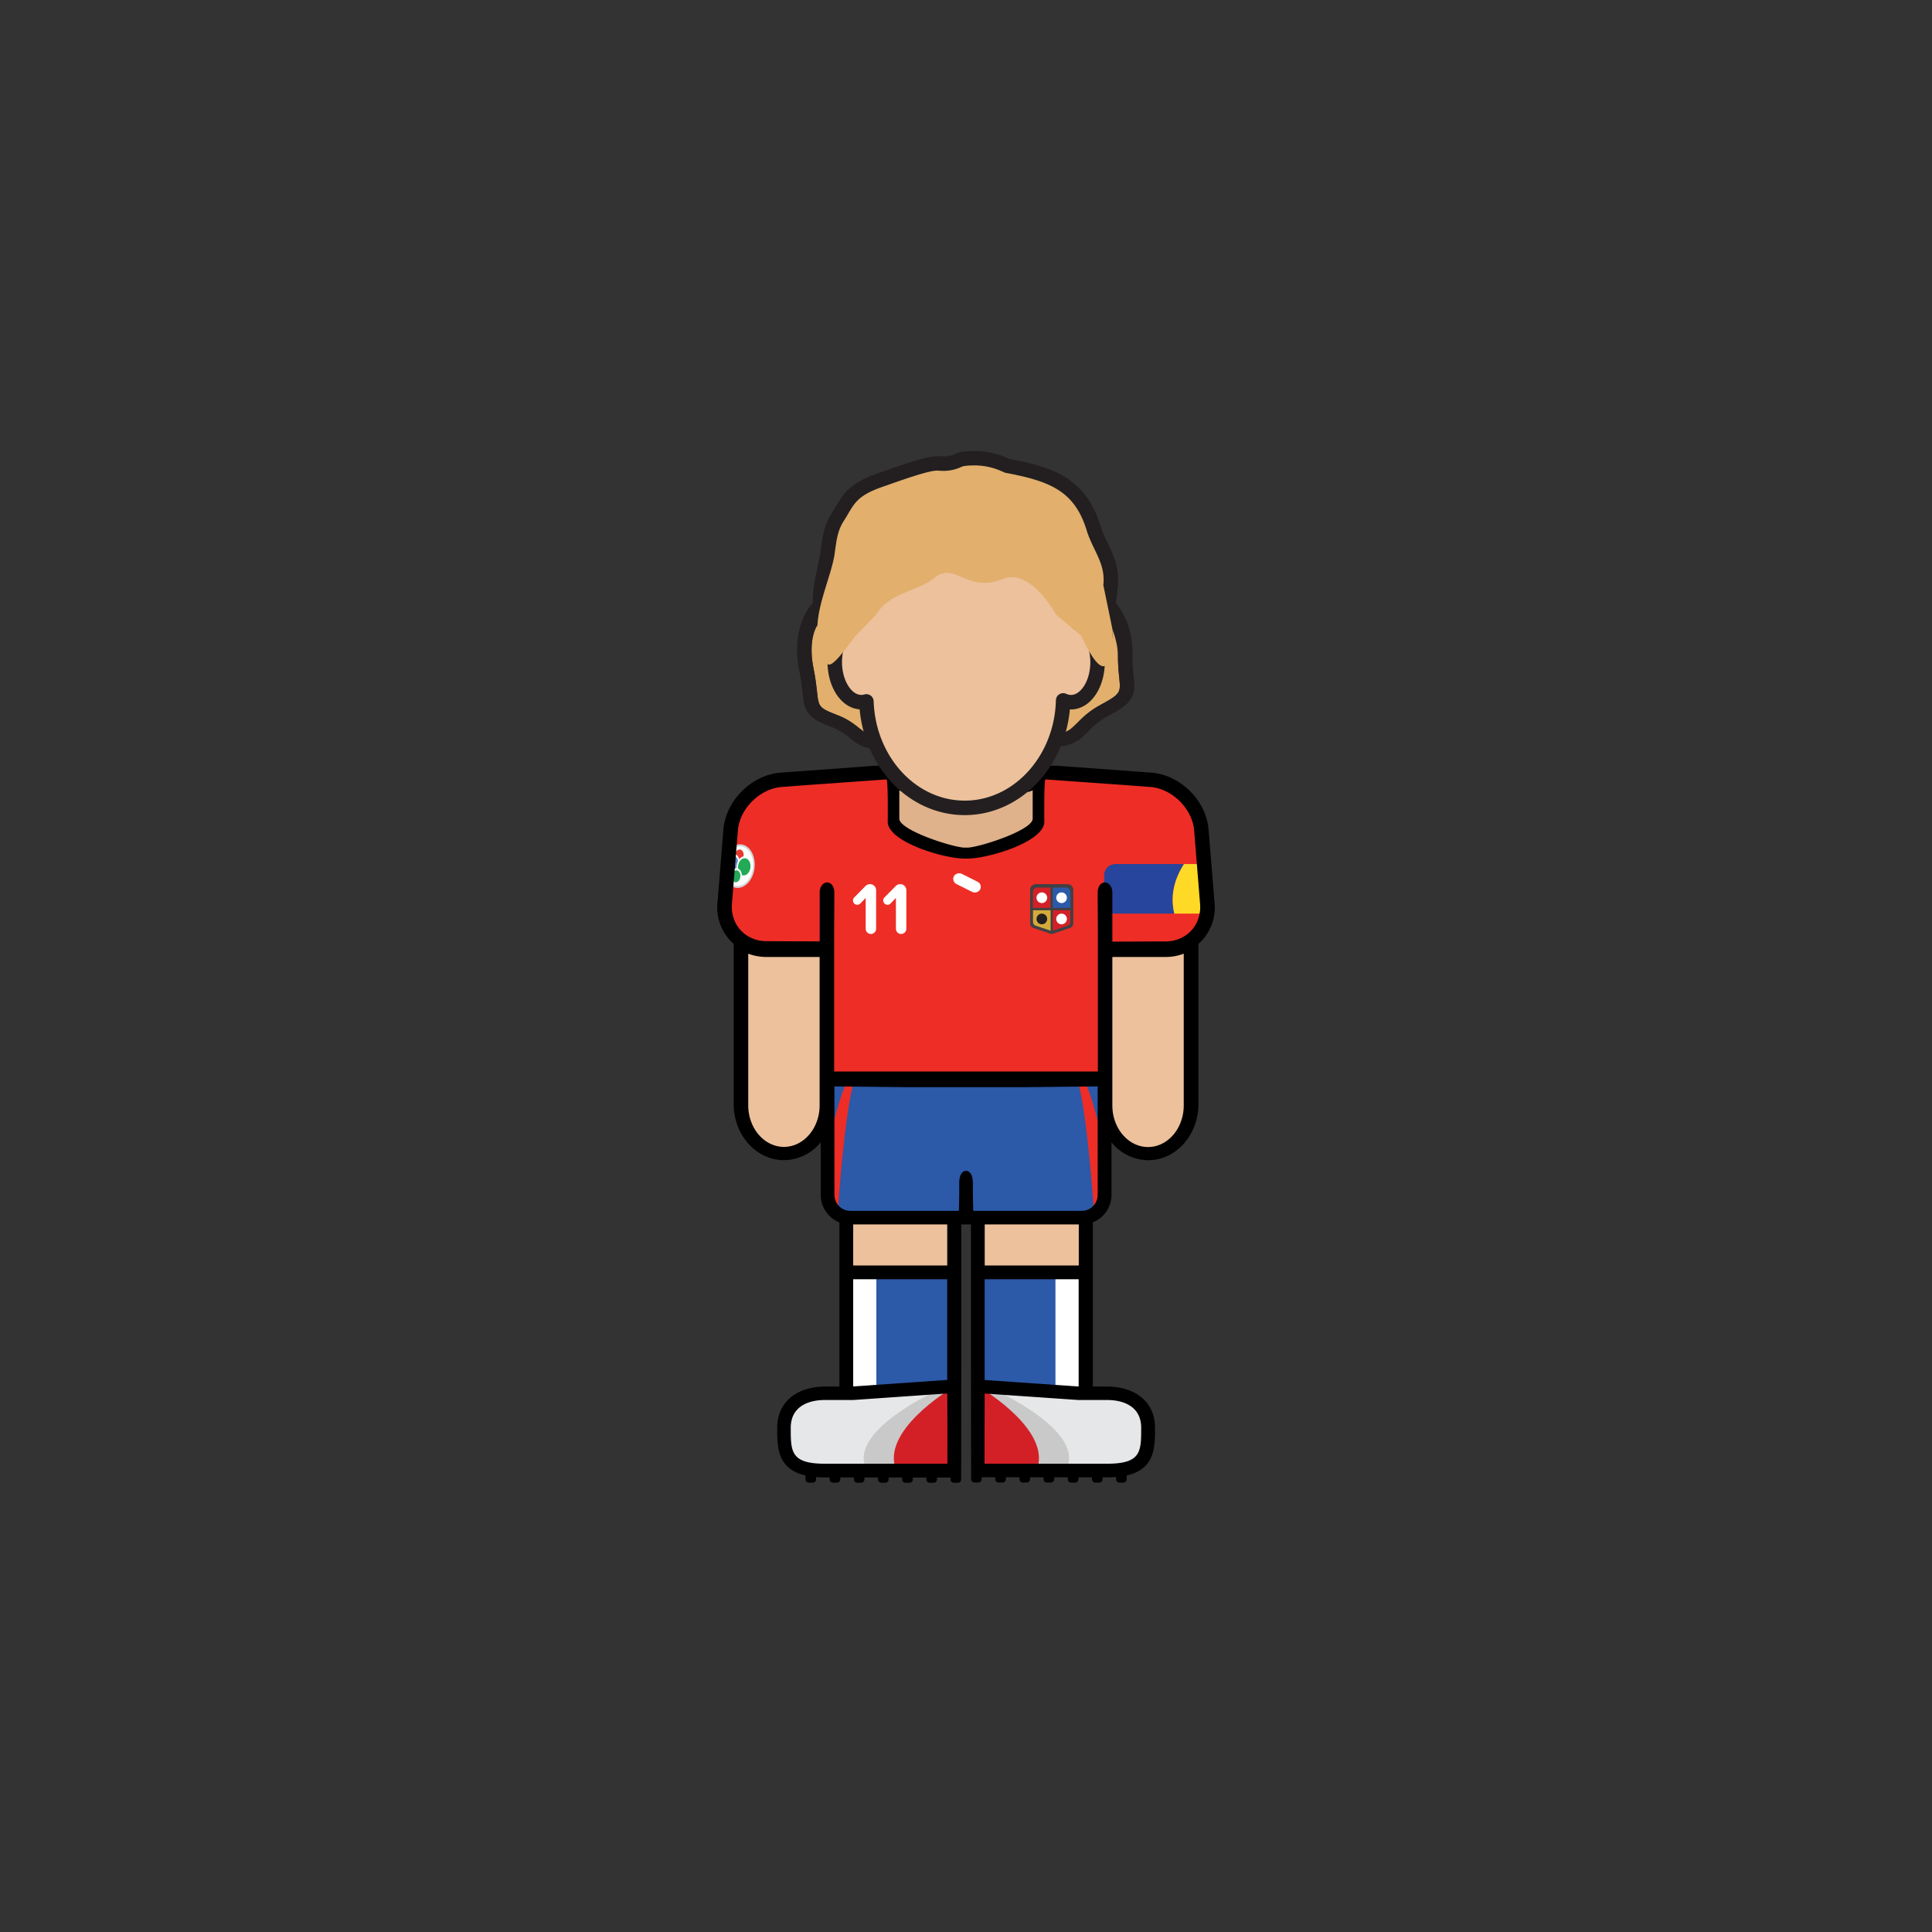 <svg id="player" xmlns="http://www.w3.org/2000/svg" viewBox="0 0 800 800"><rect x="0" y="0" width="800" height="800" fill="#333333" stroke="none"/><defs><style>.cls-1{fill:#ecc19c}.cls-2{fill:#e6e7e8}.cls-3{fill:#c9c9c9}.cls-4{fill:#d32027}.cls-5{fill:#2c59a8}.cls-6{fill:#fff}.cls-7{fill:#ee2d26}.cls-10{fill:#231f20}.cls-14{fill:#22aa57}.cls-18{fill:#e2af6d}</style></defs><g id="skin"><path id="arm-left" class="cls-1" d="M305.93 387h36.78v72.4a18.39 18.39 0 01-18.39 18.39 18.39 18.39 0 01-18.39-18.39V387z"/><path id="arm-right" class="cls-1" d="M457.19 387H494v72.4a18.39 18.39 0 01-18.39 18.39 18.39 18.39 0 01-18.39-18.39V387z"/><path id="leg-left" class="cls-1" d="M349.88 497.02h45.67v45.67h-45.67z"/><path id="leg-right" class="cls-1" d="M404.78 497.02h45.67v45.67h-45.67z"/></g><g id="boots"><path id="left" class="cls-2" d="M395.33 575.04H372.5l-22.83 1.97h-12.5l-7.5 2.53-5.25 8.5v9.83l1.91 4.17 3.84 4.05 6.33 1.95h58.83v-33z"/><path id="right" class="cls-2" d="M404.61 575.27h22.83l22.83 1.97h12.5l7.5 2.53 5.25 8.5v9.83l-1.91 4.17-3.84 4.05-6.33 1.95h-58.83v-33z"/><g id="details"><path class="cls-3" d="M389.1 575.27s-39.46 17.48-30 33.73h32.15s2.57-33.51-2.15-33.73z"/><path class="cls-4" d="M393.44 575.27s-29.25 17.48-22.25 33.73H395s1.94-33.51-1.56-33.73z"/><path class="cls-3" d="M411.22 575.27s39.46 17.48 30 33.73h-32.13s-2.59-33.51 2.13-33.73z"/><path class="cls-4" d="M406.88 575.27s29.25 17.48 22.25 33.73H405.3s-1.92-33.51 1.58-33.73z"/></g></g><g id="socks"><g id="socks-2" data-name="socks"><path id="left-2" data-name="left" class="cls-5" d="M349.88 527h45.67v48.04h-45.67z"/><path id="right-2" data-name="right" class="cls-5" d="M404.38 527h45.67v48.04h-45.67z"/></g><g id="details-2" data-name="details"><path class="cls-6" d="M349.88 526.75h13v49.13h-13z"/><path class="cls-6" transform="rotate(-180 443.545 551.31)" d="M437.05 526.75h13v49.13h-13z"/></g></g><g id="shorts"><path id="shorts-2" data-name="shorts" class="cls-5" d="M341.67 447.54h116.49v47a9.95 9.95 0 01-9.95 9.95h-96.6a9.95 9.95 0 01-9.95-9.95v-47z"/><path class="cls-7" d="M351.12 446.58s-13.67 30.19-6.17 54.76h2s2.71-41.59 7-54.76zm97.66 0s13.67 30.19 6.17 54.76h-2s-2.71-41.59-7-54.76z" id="details-3" data-name="details"/></g><g id="shirt"><path id="shirt-2" data-name="shirt" class="cls-7" d="M369.5 319.8l-48.29 2.99-11.36 6.25-6.83 10.1-3.31 40.73 5.17 7.67 7.66 4.67h29.5l.17 54h114.83v-53.5l29.34-.17 7.01-4 6.99-10.5-3.4-37.33-6.83-11.84-9.77-6.08-49.84-2.99-1 21.24-6.5 6.5-11.16 3.48-11.88 2.02-15.46-3.17-11-5.66-3.66-3.84-.38-20.57z"/><g id="details-4" data-name="details"><g id="crest-czech-06"><path d="M442.8 384.34l-6.85 2.32a1.45 1.45 0 01-.46.08 1.45 1.45 0 01-.46-.08l-6.85-2.32a2.05 2.05 0 01-1.63-2v-13.86a2.37 2.37 0 012.37-2.37h13.15a2.37 2.37 0 012.37 2.37v13.85a2.05 2.05 0 01-1.64 2.01z" fill="#414042"/><path class="cls-5" d="M443.22 375.93v-6.48a1.93 1.93 0 00-1.93-1.93h-5.36v8.41z"/><path class="cls-4" d="M435 367.52h-5.36a1.93 1.93 0 00-1.93 1.93v6.48H435z"/><path d="M427.75 376.91v4.82a1.67 1.67 0 001.33 1.64l5.58 1.89a1.18 1.18 0 00.38.07v-8.41z" fill="#d3ab39"/><path class="cls-4" d="M435.93 376.91v8.41a1.18 1.18 0 00.38-.07l5.58-1.89a1.67 1.67 0 001.33-1.64v-4.82z"/><circle class="cls-6" cx="431.4" cy="371.73" r="2.21"/><circle class="cls-6" cx="439.57" cy="371.73" r="2.21"/><circle class="cls-6" cx="439.57" cy="380.52" r="2.21"/><circle class="cls-10" cx="431.4" cy="380.52" r="2.21"/></g><path class="cls-6" d="M360.59 386.74a2.16 2.16 0 01-2.13-2.13v-12.78l-2.28 2.34a1.66 1.66 0 01-1.19.49 1.79 1.79 0 01-1.25-3.07l4.69-4.75a2.6 2.6 0 011.82-.73 2.51 2.51 0 012.53 2.47v16a2.17 2.17 0 01-2.19 2.16zm12.52 0a2.16 2.16 0 01-2.13-2.13v-12.78l-2.28 2.34a1.66 1.66 0 01-1.19.49 1.79 1.79 0 01-1.25-3.07l4.69-4.75a2.6 2.6 0 011.82-.73 2.51 2.51 0 012.53 2.47v16a2.17 2.17 0 01-2.19 2.16z" id="number-11"/><rect class="cls-6" x="398.03" y="359.47" width="4.76" height="12.18" rx="2.38" ry="2.38" transform="rotate(-63.52 400.433 365.568)" id="brand-puma"/><g id="logo-world-cup-06"><ellipse class="cls-6" cx="305.93" cy="358.64" rx="8.65" ry="6.25" transform="rotate(-83.21 305.926 358.642)"/><path d="M304.86 367.65c-3.59-.43-6-4.81-5.44-9.78s4-8.66 7.58-8.23 6 4.81 5.44 9.78-3.99 8.65-7.58 8.23zm2-17.18c-3.26-.39-6.35 3-6.88 7.47s1.68 8.49 4.94 8.88 6.35-3 6.88-7.47-1.64-8.5-4.9-8.89z" fill="#d1d3d4"/><ellipse cx="306.12" cy="354.22" rx="2.81" ry="2.03" transform="rotate(-83.21 306.117 354.22)" fill="#e63b30"/><path class="cls-6" d="M305.75 357.32c-1.23-.15-2.07-1.66-1.87-3.36s1.37-3 2.61-2.83 2.07 1.66 1.87 3.36-1.36 2.98-2.61 2.83zm.66-5.57c-1-.12-1.92.9-2.09 2.26s.51 2.57 1.5 2.69 1.92-.9 2.09-2.26-.51-2.58-1.5-2.7z"/><ellipse cx="303.43" cy="357.41" rx="3.48" ry="2.52" transform="rotate(-83.21 303.426 357.409)" fill="#5b84c3"/><path class="cls-6" d="M303 361.28c-1.54-.18-2.59-2.07-2.34-4.2s1.72-3.72 3.26-3.54 2.59 2.07 2.34 4.2-1.75 3.72-3.26 3.54zm.82-6.91c-1.21-.14-2.36 1.1-2.56 2.78s.62 3.16 1.84 3.3 2.36-1.1 2.56-2.78-.66-3.16-1.87-3.31z"/><ellipse class="cls-14" cx="308.16" cy="358.94" rx="4" ry="2.89" transform="rotate(-83.21 308.152 358.937)"/><path class="cls-6" d="M307.64 363.32c-1.75-.21-2.93-2.34-2.65-4.76s1.94-4.22 3.69-4 2.93 2.34 2.65 4.76-1.94 4.21-3.69 4zm.95-7.94c-1.42-.17-2.76 1.29-3 3.25s.73 3.7 2.15 3.86 2.76-1.29 3-3.25-.74-3.69-2.16-3.86z"/><ellipse class="cls-14" cx="304.78" cy="362.85" rx="2.91" ry="2.1" transform="rotate(-83.21 304.778 362.85)"/><path class="cls-6" d="M304.39 366.15c-1.32-.16-2.21-1.76-2-3.58s1.46-3.17 2.78-3 2.21 1.76 2 3.58-1.46 3.15-2.78 3zm.69-5.77c-1-.12-1.92.9-2.08 2.26s.51 2.57 1.49 2.69 1.92-.9 2.08-2.26-.51-2.58-1.49-2.7z"/></g><g id="asset-captain-band-wc06"><path d="M490.26 357.78H461.9a4.71 4.71 0 00-4.71 4.71v15.82h29.12c-2.13-8.38.79-15.62 3.95-20.53z" fill="#27459c"/><path d="M490.26 357.78c-3.17 4.91-6.08 12.15-4 20.53H500v-20.53z" fill="#feda26"/></g></g></g><path id="neck" fill="#dfb28b" d="M427.63 345.26l-27.59 8.62-28.6-9.62-1.92-23.62h61.04l-2.93 24.62z"/><path d="M502.88 373.43l-2.47-30.36c-1.19-11.87-11.83-22.25-23.72-23.14l-37.14-2.71c-4.07-.45-20.52-.09-39.55.53-19-.62-35.48-1-39.55-.53l-37.14 2.71c-11.89.89-22.53 11.27-23.72 23.14l-2.47 30.36a20.15 20.15 0 005 15.74 19.92 19.92 0 001.69 1.64v66.36c0 12.81 9.32 23.22 20.78 23.22a19.8 19.8 0 0015.25-7.39v21.79a12.23 12.23 0 007.74 11.36v68h-5.93c-10.93 0-19.83 5.8-19.83 17.11 0 8.06 0 17 11.72 19.7v1.6a1.38 1.38 0 001.38 1.38h1.63a1.38 1.38 0 001.38-1.37v-.95c1.16.09 2.39.15 3.73.15h1.89v.8a1.38 1.38 0 001.38 1.38h1.63a1.38 1.38 0 001.38-1.37v-.8h5.62v.8a1.38 1.38 0 001.38 1.38h1.63a1.38 1.38 0 001.38-1.37v-.8h5.62v.8a1.38 1.38 0 001.38 1.38h1.63a1.38 1.38 0 001.38-1.37v-.8h5.62v.8a1.38 1.38 0 001.38 1.38h1.63a1.38 1.38 0 001.38-1.37v-.8h5.62v.8a1.38 1.38 0 001.38 1.38h1.63a1.38 1.38 0 001.38-1.37v-.8h5.62v.8a1.38 1.38 0 001.38 1.38h1.63a1.38 1.38 0 001.38-1.37v-.81l.06-55.45V507h4v49.21l.06 54.67v1.6a1.38 1.38 0 001.38 1.38h1.63a1.38 1.38 0 001.38-1.37v-.8h5.62v.8a1.38 1.38 0 001.38 1.38h1.63a1.38 1.38 0 001.38-1.37v-.8h5.62v.8a1.38 1.38 0 001.38 1.38h1.63a1.38 1.38 0 001.38-1.37v-.8h5.62v.8a1.38 1.38 0 001.38 1.38h1.63a1.38 1.38 0 001.38-1.37v-.8h5.62v.8a1.38 1.38 0 001.38 1.38h1.63a1.38 1.38 0 001.38-1.37v-.8h5.62v.8a1.38 1.38 0 001.38 1.38h1.63a1.38 1.38 0 001.38-1.37v-.8h1.89c1.33 0 2.57-.05 3.72-.15v.95a1.38 1.38 0 001.38 1.38h1.63a1.38 1.38 0 001.38-1.37v-1.6c11.71-2.68 11.72-11.64 11.72-19.7 0-11.3-8.89-17.11-19.83-17.11h-5.93v-68a12.23 12.23 0 007.74-11.36V473a19.8 19.8 0 0015.21 7.42c11.46 0 20.78-10.42 20.78-23.22v-66.39a19.92 19.92 0 001.69-1.64 20.15 20.15 0 004.95-15.74zm-130.49-46.18c3.46 1.84 15.64 2.07 27.61 1.79 12 .28 24.15 0 27.61-1.79V339c0 4.8-22.42 12-27.23 12l-.38-.08-.38.08c-4.8 0-27.23-7.19-27.23-12zm-33 75.43v55c0 9.5-6.63 17.22-14.78 17.22s-14.78-7.73-14.78-17.22V394.9a21.08 21.08 0 007.47 1.36h22.09zm52.9 203.42h-50.64c-14.22 0-14.22-5-14.22-14.89 0-8.21 6.38-11.5 14.22-11.5h11.67l38.93-2.71.06 15.37zm-38.74-76.4h38.67v41.7l-38.67 2.68h-.26V529.7zm-.26-5.74V507h38.94v17h-38.91zm104.77 55.75h.26c7.84 0 14.22 3.29 14.22 11.5 0 9.91 0 14.89-14.22 14.89h-50.64v-13.7l.06-15.37 38.93 2.69h11.42zm-11.67-50h.26v44.4h-.26l-38.67-2.68V529.7zM407.75 524v-17h38.95v17h-38.95zm46.84-73.77h-.07v44.58a6.6 6.6 0 01-6.58 6.58H403s-.11-3.73-.16-8.75v-2.79c0-3.51-1.41-5.09-2.82-5-1.41-.09-2.82 1.49-2.82 5v2.79c0 5-.16 8.75-.16 8.75H352.1a6.6 6.6 0 01-6.58-6.58v-44.63h-.07v-.33l30.24.33h48.69l30.24-.33zm35.57 7.51c0 9.5-6.63 17.22-14.78 17.22s-14.78-7.73-14.78-17.22v-61.48h22.09a21.08 21.08 0 007.47-1.36zm6-77.21a13.53 13.53 0 01-6 7.29 14.69 14.69 0 01-7.47 2l-22.09.09v-20.19c0-5.56-6.07-5.94-6.07 0s.07 14.37.07 14.37v59.59H345.41v-59.61s.07-8.46.07-14.37-6.07-5.54-6.07 0v20.11l-22.09-.09a14.69 14.69 0 01-7.47-2 13.53 13.53 0 01-6-7.29 14.89 14.89 0 01-.75-6.46l2.47-30.36c.89-9 9.23-17.08 18.2-17.75l11.12-.83 32.22-2.29c.68.54.48 17.49.48 17.49 0 8.43 23.34 15.29 31.77 15.29h1.3c8.43 0 31.77-6.86 31.77-15.29 0 0-.2-16.95.48-17.49l32.22 2.29 11.12.83c9 .67 17.3 8.8 18.2 17.75L496.9 374a14.89 14.89 0 01-.75 6.48z" id="border"/><g id="head"><path class="cls-18" d="M341.15 253.17s-7.48 7.6-4.29 23.57-.75 15.29 10 19.41 11.19 11.3 18.94 7.08 9.53-3.23 14.2-10.91 15.52-27.4 6.06-40.64-32.34-10.59-44.91 1.49z"/><path class="cls-10" d="M366.83 242.86c7.71 0 14.88 2.73 19.23 8.81 9.45 13.24-1.4 32.94-6.06 40.64s-6.46 6.7-14.21 10.91a8.78 8.78 0 01-4.15 1.28c-4.27 0-6.36-5.13-14.79-8.36-10.73-4.12-6.79-3.43-10-19.41s4.23-21 4.23-21c6.8-6.53 16.67-12.88 25.74-12.88m0-5.4a44.33 44.33 0 00-30.05 12l-.11.11c-1 1-9.31 10.08-5.71 28.11.83 4.15 1.14 7 1.4 9.37.4 3.64.68 6.27 2.8 8.75s4.88 3.59 9.34 5.3a25.66 25.66 0 017.37 4.5c2.52 2 5.37 4.3 9.77 4.3a15.06 15.06 0 007.25-2.06c1.76-1 3.2-1.63 4.47-2.22 4.8-2.23 7.73-3.83 11.9-10.74 8.12-13.41 15.72-32.31 5.84-46.15-5.12-7.18-14-11.29-24.27-11.29z"/><path class="cls-18" d="M452.35 248.44s10.63 5.82 10.55 22.22 4.44 14.86-7.34 21.28-10.65 13.57-20.83 11.14-12.07-1-19.39-7.59-24.76-23.5-16.61-38.61 35.91-17.53 53.62-8.44z"/><path class="cls-10" d="M429 243.13a52.14 52.14 0 0123.37 5.32 34.17 34.17 0 0110.55 22.22c-.08 16.4 4.44 14.86-7.34 21.28-10.17 5.53-10.72 11.62-17.22 11.62a15.61 15.61 0 01-3.6-.49c-10.18-2.43-12.07-1-19.39-7.59s-24.76-23.5-16.61-38.61c5-9.25 17.35-13.75 30.25-13.75m0-5.4c-16.4 0-30.06 6.44-35.65 16.79-4.8 8.89-5.61 23.89 17.78 44.8 6.47 5.78 10 6.64 16.15 7.77 1.67.31 3.57.65 5.93 1.22a22 22 0 005.14.67c6.2 0 9.42-3.24 12.27-6.1a32.26 32.26 0 018.06-6.3c4.69-2.55 7.65-4.25 9.43-6.93 2-3 1.69-5.86 1.32-9.51a80.62 80.62 0 01-.51-9.44c.1-19.24-12.88-26.56-13.44-26.86l-.14-.08a58.68 58.68 0 00-26.34-6z"/><path class="cls-10" d="M403.49 192.73a27.52 27.52 0 0111 2.27l1.72.75c18.49 3.45 28.75 7.5 33.75 23.75 2.65 8.61 7.92 13.77 6.93 22.72l-2.34 21-17.22-8.75C432.74 246.7 426 239 418.91 239a9.63 9.63 0 00-3.74.76 19.17 19.17 0 01-7.46 1.6c-6.79 0-11.24-4.14-15.7-4.14a7.35 7.35 0 00-4.83 1.91c-7 5.76-19 6.2-24.37 15.38l-17.22 8.75-.42-3.77c-5.49-10-.94-20.27.46-30.31.78-5.59 1.14-9.36 3.78-13.46 4.36-6.77 4.5-10.19 16.65-14.33 4.76-1.62 17.86-6.51 22.07-6.51h.38c.7.06 1.41.1 2.11.1a16.79 16.79 0 006.78-1.31l1.23-.54a18.26 18.26 0 013.5-.36h1.38m0-6h-1.68c-3.5.18-4.6.42-5.61.86l-1.23.54a10.9 10.9 0 01-4.37.81c-.5 0-1 0-1.58-.07h-.9c-3.84 0-10.42 2.06-21.22 5.86l-2.78 1c-11.69 4-14.47 7.88-18 13.91-.54.91-1.09 1.85-1.73 2.85-3.17 4.92-3.79 9.45-4.51 14.7l-.16 1.18c-.3 2.17-.78 4.39-1.28 6.75-1.7 8-3.61 17 .92 26.17l.31 2.77a5.32 5.32 0 00.64 2.09 6.11 6.11 0 005.31 3.14 6 6 0 002.72-.65l17.31-8.79a6.08 6.08 0 002.43-2.37c2.24-3.76 6.57-5.54 11.59-7.59 3.91-1.6 7.95-3.26 11.38-6.1.64-.53.89-.53 1-.53a14.66 14.66 0 013.9 1.29 29.36 29.36 0 0011.81 2.85 25.36 25.36 0 009.78-2.07 3.66 3.66 0 011.43-.3c3.53 0 8.83 5 13.2 12.56a6 6 0 002.45 2.3l17.22 8.75a6 6 0 007-1.15 6.21 6.21 0 001.69-3.71l2.32-20.86c.84-7.56-1.81-13.1-4.16-18a51 51 0 01-3-7.17c-6.19-20.11-20.12-24.43-37.71-27.76l-1.1-.48a33.32 33.32 0 00-13.34-2.77z"/><path id="skin-2" data-name="skin" class="cls-1" d="M446.38 258.1c0-.91.08-1.81.08-2.73 0-30.51-21.06-55.25-47-55.25s-47 24.74-47 55.25c0 1.11 0 2.21.1 3.31-4 2.46-6.9 8.44-6.9 15.43 0 9.19 4.93 16.64 11 16.64a7.47 7.47 0 002.1-.31c.82 24.5 18.74 44.08 40.73 44.08s40.12-19.81 40.74-44.5a7.65 7.65 0 003.25.74c6.08 0 11-7.45 11-16.64-.05-7.65-3.48-14.06-8.1-16.02z"/><path id="border-2" data-name="border" d="M446.38 258.1c0-.91.08-1.81.08-2.73 0-30.51-21.06-55.25-47-55.25s-47 24.74-47 55.25c0 1.11 0 2.21.1 3.31-4 2.46-6.9 8.44-6.9 15.43 0 9.19 4.93 16.64 11 16.64a7.47 7.47 0 002.1-.31c.82 24.5 18.74 44.08 40.73 44.08s40.12-19.81 40.74-44.5a7.65 7.65 0 003.25.74c6.08 0 11-7.45 11-16.64-.05-7.65-3.48-14.06-8.1-16.02z" fill="none" stroke="#231f20" stroke-linecap="round" stroke-linejoin="round" stroke-width="6"/><path class="cls-18" d="M449.92 219.5c-5-16.25-15.26-20.3-33.75-23.75l-1.72-.75a27.52 27.52 0 00-12.33-2.24 18.27 18.27 0 00-3.5.36l-1.23.54a18.06 18.06 0 01-8.89 1.22c-3.74-.33-17.53 4.82-22.44 6.49-12.15 4.14-12.29 7.55-16.65 14.33-2.64 4.1-3 7.87-3.78 13.46-1.4 10-9.28 25.21-6.62 35.78l3.52 9.76c1.81 3.15 9.92-9.53 12.45-12.14l7.83-8.07c5.35-9.18 17.42-9.62 24.37-15.37 8-6.62 13.63 6.63 28 .63 8.33-3.48 16.77 5.57 22.12 14.75l10.38 8.75c13 27.88 12.73 1.34 13.1-2l-3.92-19c.99-8.98-4.29-14.14-6.94-22.75z"/></g></svg>